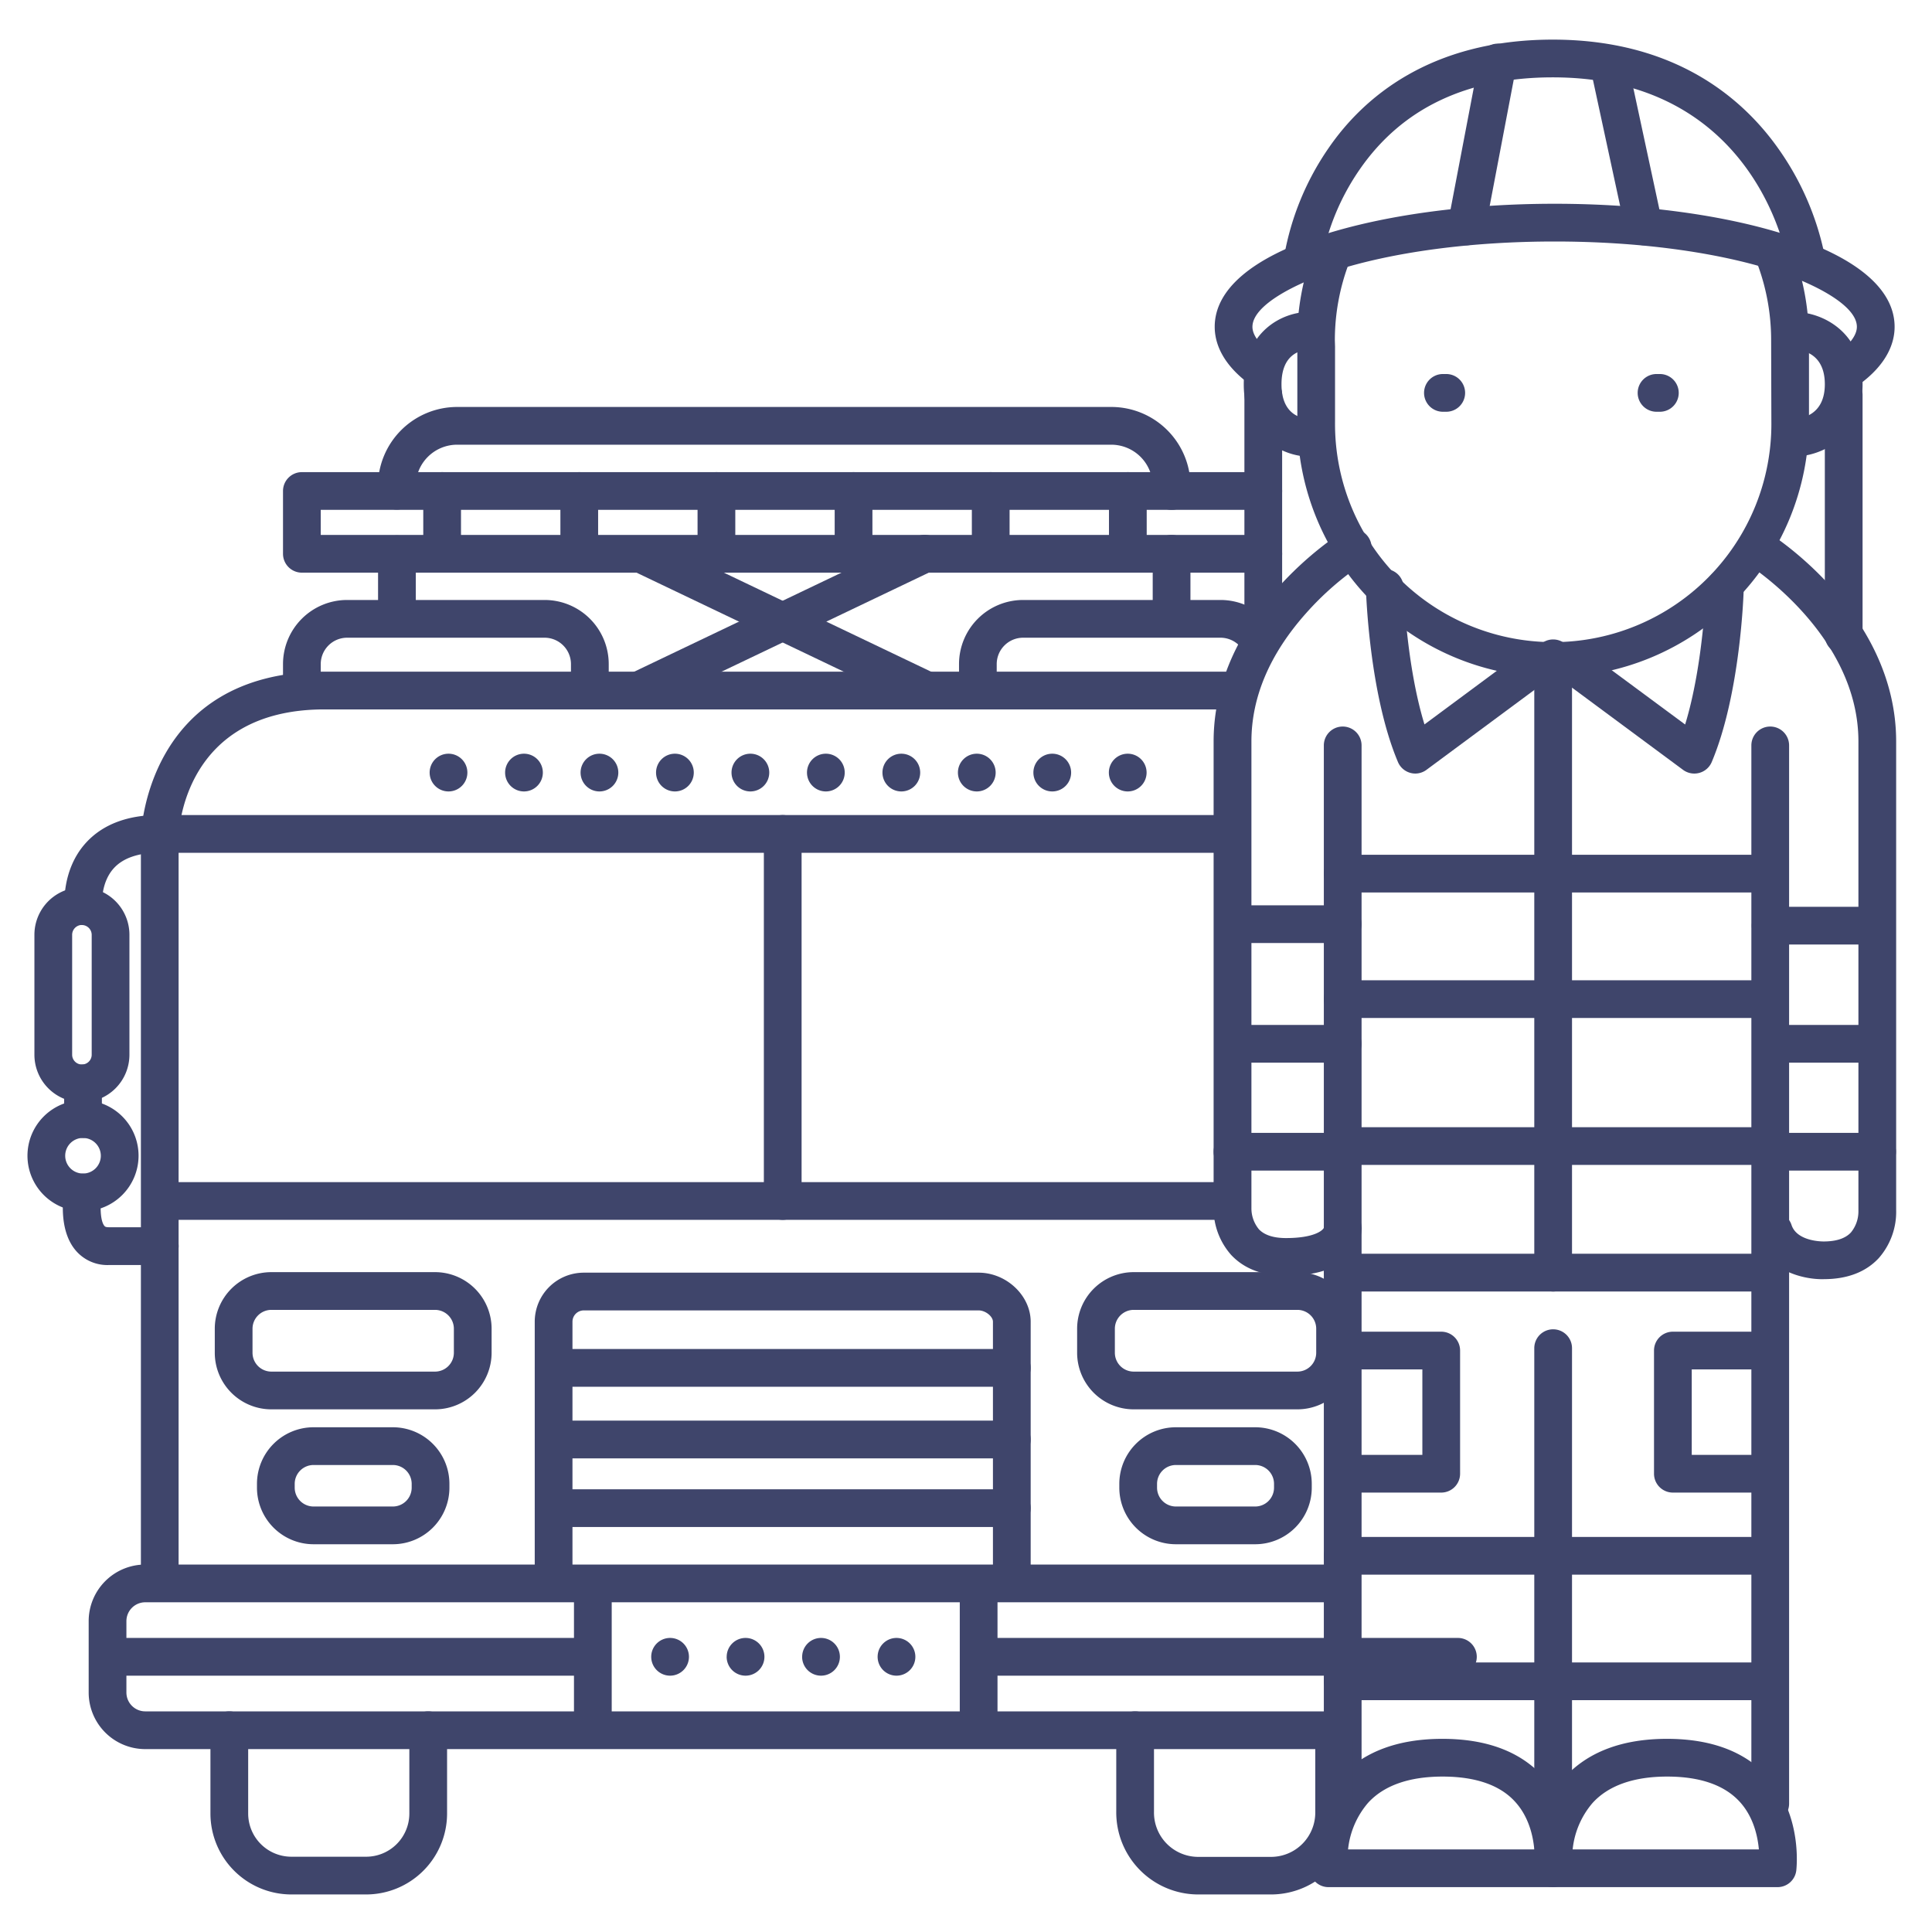 <?xml version="1.0" ?><svg viewBox="0 0 512 512" xmlns="http://www.w3.org/2000/svg"><defs><style>.cls-1{fill:#3f456b;}</style></defs><title/><g id="Lines"><path class="cls-1" d="M482.93,339c-5.42,0-14.75-2.34-17.67-11.27a5,5,0,0,1,9.51-3.11c1.45,4.44,8.31,4.37,8.38,4.38h.14c3.32,0,5.75-.8,7.21-2.37a8.76,8.76,0,0,0,2-5.58c0-.11,0-.22,0-.33V196.49c0-28.5-29.21-46.9-29.5-47.08a5,5,0,0,1,5.26-8.51c1.4.87,34.24,21.57,34.24,55.59v124.1a18.56,18.56,0,0,1-4.65,12.87c-3.42,3.65-8.29,5.51-14.45,5.53Z"/><path class="cls-1" d="M340.79,338.1c-6.2,0-11.08-1.86-14.52-5.53a18.56,18.56,0,0,1-4.65-12.87V196.49c0-34,32.84-54.72,34.24-55.59a5,5,0,0,1,5.26,8.51,78.28,78.28,0,0,0-15,13.1c-9.61,10.78-14.48,22.22-14.48,34V319.82c0,.12,0,.23,0,.34h0a8.71,8.71,0,0,0,2,5.63c1.47,1.53,3.88,2.31,7.17,2.31,7.41,0,9.77-2,10.06-2.79a5,5,0,0,1,10,.41C360.83,326.23,360.61,338.1,340.79,338.1Zm10-12.38Zm0,0h0Zm0-.46h0Z"/><path class="cls-1" d="M469.13,483a5,5,0,0,1-5-5V197.54a5,5,0,1,1,10,0V478A5,5,0,0,1,469.13,483Z"/><path class="cls-1" d="M355.83,483a5,5,0,0,1-5-5V197.54a5,5,0,0,1,10,0V478A5,5,0,0,1,355.83,483Z"/><path class="cls-1" d="M411.6,342.26a5,5,0,0,1-5-5V174.46a5,5,0,0,1,10,0v162.8A5,5,0,0,1,411.6,342.26Z"/><path class="cls-1" d="M411.6,489.14a5,5,0,0,1-5-5V357.28a5,5,0,0,1,10,0V484.14A5,5,0,0,1,411.6,489.14Z"/><path class="cls-1" d="M355.83,310.22H326.62a5,5,0,0,1,0-10h29.21a5,5,0,0,1,0,10Z"/><path class="cls-1" d="M497.46,310.22H470a5,5,0,0,1,0-10h27.45a5,5,0,1,1,0,10Z"/><path class="cls-1" d="M411.6,179.46a67.91,67.91,0,0,1-67.79-67.87V92.07l-.06-1.62v-.18a67.64,67.64,0,0,1,4.56-24.53,5,5,0,0,1,9.33,3.61,57.73,57.73,0,0,0-3.89,20.84l.05,1.61a1.09,1.09,0,0,1,0,.18v19.61a57.82,57.82,0,1,0,115.63,0l-.06-21.27a57.74,57.74,0,0,0-4-21.32,5,5,0,1,1,9.31-3.67,67.71,67.71,0,0,1,4.72,24.94l0,1.87,0,19.44A67.93,67.93,0,0,1,411.6,179.46Z"/><path class="cls-1" d="M475.33,121a5,5,0,0,1,0-10c1.9,0,8.27-.83,8.27-9.17,0-8.72-6.77-9.16-8.13-9.16a5,5,0,0,1,0-10c7.29,0,18.13,5.11,18.13,19.16S482.67,121,475.33,121Z"/><path class="cls-1" d="M347,121c-7,0-17.39-5.11-17.39-19.17s10.32-19.16,17.26-19.16a5,5,0,0,1,.06,10c-2.21.06-7.32,1.09-7.32,9.16s5.21,9.11,7.45,9.17a5,5,0,0,1,5,5A5,5,0,0,1,347,121Z"/><path class="cls-1" d="M383.27,109.12h-.88a5,5,0,0,1,0-10h.88a5,5,0,0,1,0,10Z"/><path class="cls-1" d="M439.92,109.12H439a5,5,0,0,1,0-10h.88a5,5,0,0,1,0,10Z"/><path class="cls-1" d="M411.6,500.11H352.08a5,5,0,0,1-5-4.53c-.05-.58-1.22-14.36,8-24.52,6.19-6.8,15.33-10.25,27.17-10.25s20.9,3.46,26.92,10.28c9,10.22,7.41,24.06,7.34,24.64A5,5,0,0,1,411.6,500.11Zm-54.35-10H406.6c-.31-3.53-1.43-8.53-4.93-12.46-4-4.54-10.56-6.84-19.37-6.84s-15.5,2.33-19.72,6.93A22.44,22.44,0,0,0,357.25,490.11Z"/><path class="cls-1" d="M471.11,500.11H411.6a5,5,0,0,1-5-4.53c-.06-.58-1.23-14.36,8-24.52,6.2-6.8,15.34-10.25,27.17-10.25s20.9,3.46,26.92,10.28c9,10.22,7.41,24.06,7.34,24.64A5,5,0,0,1,471.11,500.11Zm-54.34-10h49.35c-.32-3.53-1.43-8.53-4.93-12.46-4.05-4.54-10.57-6.84-19.38-6.84s-15.55,2.35-19.77,7A22.4,22.4,0,0,0,416.77,490.11Z"/><path class="cls-1" d="M375.07,205a4.87,4.87,0,0,1-1.31-.18,5,5,0,0,1-3.29-2.88c-7.61-18-8.45-44.86-8.49-46a5,5,0,0,1,10-.28c0,.23.64,20.41,5.52,36.32l27.26-20.2a5,5,0,0,1,6,8l-32.67,24.19A5,5,0,0,1,375.07,205Z"/><path class="cls-1" d="M449,205a5,5,0,0,1-3-1l-32.67-24.19a5,5,0,0,1,5.95-8L446.58,192c4.87-15.91,5.51-36.09,5.52-36.32a5,5,0,1,1,10,.28c0,1.14-.87,28-8.48,46A5,5,0,0,1,449,205Z"/><path class="cls-1" d="M468.63,308.72H355.83a5,5,0,1,1,0-10h112.8a5,5,0,0,1,0,10Z"/><path class="cls-1" d="M468.63,342.26H355.83a5,5,0,1,1,0-10h112.8a5,5,0,0,1,0,10Z"/><path class="cls-1" d="M468.63,236.52H355.83a5,5,0,0,1,0-10h112.8a5,5,0,0,1,0,10Z"/><path class="cls-1" d="M468.63,269.78H355.83a5,5,0,1,1,0-10h112.8a5,5,0,0,1,0,10Z"/><path class="cls-1" d="M468.63,417.3H355.83a5,5,0,0,1,0-10h112.8a5,5,0,0,1,0,10Z"/><path class="cls-1" d="M468.63,450.56H355.83a5,5,0,0,1,0-10h112.8a5,5,0,0,1,0,10Z"/><path class="cls-1" d="M355.83,249.91H326.75a5,5,0,0,1,0-10h29.08a5,5,0,0,1,0,10Z"/><path class="cls-1" d="M497.09,250.31H469.23a5,5,0,0,1,0-10h27.86a5,5,0,0,1,0,10Z"/><path class="cls-1" d="M355.83,281.62H326.75a5,5,0,0,1,0-10h29.08a5,5,0,1,1,0,10Z"/><path class="cls-1" d="M496.69,281.62H469.9a5,5,0,0,1,0-10h26.79a5,5,0,0,1,0,10Z"/><path class="cls-1" d="M468.69,395.55H443.33a5,5,0,0,1-5-5V357.91a5,5,0,0,1,5-5h25.36a5,5,0,0,1,0,10H448.33v22.64h20.36a5,5,0,0,1,0,10Z"/><path class="cls-1" d="M381.94,395.55H356.59a5,5,0,0,1,0-10h20.35V362.91H356.59a5,5,0,0,1,0-10h25.35a5,5,0,0,1,5,5v32.64A5,5,0,0,1,381.94,395.55Z"/><path class="cls-1" d="M478.61,73.48a5,5,0,0,1-4.93-4.2c-.33-2-8.77-48.78-62.18-48.78-22.73,0-39.93,8.19-51.12,24.34a62.57,62.57,0,0,0-10.14,24.31,5,5,0,0,1-9.91-1.35,72.51,72.51,0,0,1,11.83-28.66c9-13.06,26.7-28.64,59.34-28.64,32.35,0,50.25,15.54,59.56,28.58a74.51,74.51,0,0,1,12.49,28.6,5,5,0,0,1-4.13,5.74A5.52,5.52,0,0,1,478.61,73.48Z"/><path class="cls-1" d="M334.59,103.11a5,5,0,0,1-2.89-.92c-8.1-5.74-9.79-11.63-9.79-15.57,0-9.86,9.81-18.26,28.37-24.28C366.84,57,388.76,54,412,54s45.15,3,61.71,8.34c18.57,6,28.38,14.42,28.38,24.28,0,3.93-1.69,9.81-9.75,15.54A5,5,0,1,1,486.55,94c2.07-1.47,5.54-4.39,5.54-7.39,0-5.76-11.56-11.56-21.47-14.77C455,66.79,434.22,64,412,64s-43,2.79-58.63,7.85c-9.9,3.21-21.46,9-21.46,14.77,0,3,3.49,5.94,5.57,7.41a5,5,0,0,1-2.89,9.08Z"/><path class="cls-1" d="M334.78,173.36a5,5,0,0,1-5-5V104.65a5,5,0,1,1,10,0v63.71A5,5,0,0,1,334.78,173.36Z"/><path class="cls-1" d="M488.6,173.36a5,5,0,0,1-5-5V104.65a5,5,0,1,1,10,0v63.71A5,5,0,0,1,488.6,173.36Z"/><path class="cls-1" d="M388.65,65a5,5,0,0,1-4.92-5.93L392,15.76a5,5,0,1,1,9.82,1.87l-8.25,43.31A5,5,0,0,1,388.65,65Z"/><path class="cls-1" d="M435.62,65a5,5,0,0,1-4.88-4l-9.13-42.33a5,5,0,0,1,9.78-2.11L440.51,59a5,5,0,0,1-3.83,5.94A5.53,5.53,0,0,1,435.62,65Z"/><path class="cls-1" d="M97,502.05H77.25a21.46,21.46,0,0,1-21.48-21.4V458.53a5,5,0,1,1,10,0v22.12a11.45,11.45,0,0,0,11.48,11.4H97a11.45,11.45,0,0,0,11.48-11.4V458.53a5,5,0,0,1,10,0v22.12A21.47,21.47,0,0,1,97,502.05Z"/><path class="cls-1" d="M337.08,502.05H317.3a21.75,21.75,0,0,1-21.48-22V458.53a5,5,0,0,1,10,0v21.56a11.74,11.74,0,0,0,11.48,12h19.78a11.74,11.74,0,0,0,11.48-12V458.53a5,5,0,0,1,10,0v21.56A21.75,21.75,0,0,1,337.08,502.05Z"/><path class="cls-1" d="M42.34,423.92a5,5,0,0,1-5-5V221.72C37.34,221.21,38.5,178,86,178H327.68a5,5,0,0,1,0,10H86c-37.53,0-38.64,32.46-38.67,33.84V418.92A5,5,0,0,1,42.34,423.92Z"/><path class="cls-1" d="M325.83,226H42.88a5,5,0,0,1,0-10h283a5,5,0,0,1,0,10Z"/><path class="cls-1" d="M325.19,323.27H42.88a5,5,0,1,1,0-10H325.19a5,5,0,1,1,0,10Z"/><path class="cls-1" d="M268.14,424.27a5,5,0,0,1-5-5v-69c0-1.42-2-3-3.79-3H154.71a3,3,0,0,0-3,3v69a5,5,0,0,1-10,0v-69a13,13,0,0,1,13-13H259.35c7.35,0,13.79,6.07,13.79,13v69A5,5,0,0,1,268.14,424.27Z"/><path class="cls-1" d="M207.43,323.27a5,5,0,0,1-5-5V221a5,5,0,1,1,10,0v97.3A5,5,0,0,1,207.43,323.27Z"/><path class="cls-1" d="M157.11,460.66a5,5,0,0,1-5-5V420.81a5,5,0,0,1,10,0v34.85A5,5,0,0,1,157.11,460.66Z"/><path class="cls-1" d="M259.35,460.66a5,5,0,0,1-5-5V420.81a5,5,0,1,1,10,0v34.85A5,5,0,0,1,259.35,460.66Z"/><path class="cls-1" d="M21.71,292.12A12.61,12.61,0,0,1,9.12,279.53v-31.8a12.59,12.59,0,0,1,25.18,0v31.8A12.61,12.61,0,0,1,21.71,292.12Zm0-47a2.62,2.62,0,0,0-2.59,2.59v31.8a2.59,2.59,0,0,0,5.18,0v-31.8A2.62,2.62,0,0,0,21.71,245.14Z"/><path class="cls-1" d="M22.11,245.14a5,5,0,0,1-5-4.51c0-.41-.91-10,5.62-17.23,4.47-4.93,11.06-7.43,19.58-7.43a5,5,0,0,1,0,10c-5.58,0-9.68,1.39-12.17,4.14-3.47,3.83-3.09,9.48-3.08,9.54a5,5,0,0,1-4.49,5.46Z"/><path class="cls-1" d="M354.09,463.53H38.5a15,15,0,0,1-15-15V429.62a15,15,0,0,1,15-15H354.84a5,5,0,1,1,0,10H38.5a5,5,0,0,0-5,5v18.91a5,5,0,0,0,5,5H354.09a5,5,0,0,1,0,10Z"/><path class="cls-1" d="M343.81,373.49H300.45a15,15,0,0,1-15-15v-6.36a15,15,0,0,1,15-15h43.36a15,15,0,0,1,15,15v6.36A15,15,0,0,1,343.81,373.49Zm-43.36-26.36a5,5,0,0,0-5,5v6.36a5,5,0,0,0,5,5h43.36a5,5,0,0,0,5-5v-6.36a5,5,0,0,0-5-5Z"/><path class="cls-1" d="M332.63,409.24h-21a15,15,0,0,1-15-15v-1a15,15,0,0,1,15-15h21a15,15,0,0,1,15,15v1A15,15,0,0,1,332.63,409.24Zm-21-21a5,5,0,0,0-5,5v1a5,5,0,0,0,5,5h21a5,5,0,0,0,5-5v-1a5,5,0,0,0-5-5Z"/><path class="cls-1" d="M115.28,373.49H71.92a15,15,0,0,1-15-15v-6.36a15,15,0,0,1,15-15h43.36a15,15,0,0,1,15,15v6.36A15,15,0,0,1,115.28,373.49ZM71.92,347.13a5,5,0,0,0-5,5v6.36a5,5,0,0,0,5,5h43.36a5,5,0,0,0,5-5v-6.36a5,5,0,0,0-5-5Z"/><path class="cls-1" d="M104.1,409.24h-21a15,15,0,0,1-15-15v-1a15,15,0,0,1,15-15h21a15,15,0,0,1,15,15v1A15,15,0,0,1,104.1,409.24Zm-21-21a5,5,0,0,0-5,5v1a5,5,0,0,0,5,5h21a5,5,0,0,0,5-5v-1a5,5,0,0,0-5-5Z"/><path class="cls-1" d="M22,321a14.72,14.72,0,1,1,14.72-14.72A14.74,14.74,0,0,1,22,321Zm0-19.44a4.72,4.72,0,1,0,4.72,4.72A4.73,4.73,0,0,0,22,301.57Z"/><path class="cls-1" d="M22,301.57a5,5,0,0,1-5-5v-9.45a5,5,0,0,1,10,0v9.45A5,5,0,0,1,22,301.57Z"/><path class="cls-1" d="M42.34,335.25H28.76A11,11,0,0,1,20,331.31c-4.59-5.49-3.24-14.46-2.92-16.2a5,5,0,0,1,9.84,1.78c-.42,2.41-.4,6.65.76,8,.11.13.29.34,1.11.34H42.34a5,5,0,1,1,0,10Z"/><path class="cls-1" d="M334.78,151.76H80a5,5,0,0,1-5-5V130.12a5,5,0,0,1,5-5H334.78a5,5,0,0,1,0,10H85v6.64H334.78a5,5,0,0,1,0,10Z"/><path class="cls-1" d="M105.19,168.65a5,5,0,0,1-5-5V146.89a5,5,0,0,1,10,0v16.76A5,5,0,0,1,105.19,168.65Z"/><path class="cls-1" d="M310.48,168.65a5,5,0,0,1-5-5V146.76a5,5,0,0,1,10,0v16.89A5,5,0,0,1,310.48,168.65Z"/><path class="cls-1" d="M310.48,135.12a5,5,0,0,1-5-5v-1.27a11,11,0,0,0-11-11H121.16a11,11,0,0,0-11,11v1.2a5,5,0,0,1-10,0v-1.2a21,21,0,0,1,21-21H294.5a21,21,0,0,1,21,21v1.27A5,5,0,0,1,310.48,135.12Z"/><path class="cls-1" d="M156.31,187.24a5,5,0,0,1-5-5V176a7,7,0,0,0-7-7H92a7,7,0,0,0-7,7v6.26a5,5,0,0,1-10,0V176a17,17,0,0,1,17-17h52.32a17,17,0,0,1,17,17v6.26A5,5,0,0,1,156.31,187.24Z"/><path class="cls-1" d="M259.15,187.24a5,5,0,0,1-5-5V176a17,17,0,0,1,17-17h52.32a17,17,0,0,1,14.06,7.49,5,5,0,1,1-8.28,5.61,7,7,0,0,0-5.78-3.1H271.14a7,7,0,0,0-7,7v6.26A5,5,0,0,1,259.15,187.24Z"/><path class="cls-1" d="M244.77,187.58a5,5,0,0,1-2.15-.49L167.93,151.4a5,5,0,0,1,4.31-9l74.69,35.69a5,5,0,0,1-2.16,9.51Z"/><path class="cls-1" d="M170.09,187.58a5,5,0,0,1-2.16-9.51l74.69-35.69a5,5,0,1,1,4.31,9l-74.69,35.69A5,5,0,0,1,170.09,187.58Z"/></g><g id="Outline"><path class="cls-1" d="M152.89,444.07H30.1a5,5,0,0,1,0-10H152.89a5,5,0,1,1,0,10Z"/><path class="cls-1" d="M386.36,444.07H263.57a5,5,0,0,1,0-10H386.36a5,5,0,0,1,0,10Z"/><path class="cls-1" d="M232.58,439.07a5,5,0,0,1,5-5h0a5,5,0,0,1,5,5h0a5,5,0,0,1-5,5h0A5,5,0,0,1,232.58,439.07Zm-20,0a5,5,0,0,1,5-5h0a5,5,0,0,1,5,5h0a5,5,0,0,1-5,5h0A5,5,0,0,1,212.57,439.07Zm-20,0a5,5,0,0,1,5-5h0a5,5,0,0,1,5,5h0a5,5,0,0,1-5,5h0A5,5,0,0,1,192.57,439.07Zm-20,0a5,5,0,0,1,5-5h0a5,5,0,0,1,5,5h0a5,5,0,0,1-5,5h0A5,5,0,0,1,172.58,439.07Z"/><path class="cls-1" d="M293.86,204.74a5,5,0,0,1,5-5h0a5,5,0,0,1,5,5h0a5,5,0,0,1-5,5h0A5,5,0,0,1,293.86,204.74Zm-20,0a5,5,0,0,1,5-5h0a5,5,0,0,1,5,5h0a5,5,0,0,1-5,5h0A5,5,0,0,1,273.86,204.74Zm-20,0a5,5,0,0,1,5-5h0a5,5,0,0,1,5,5h0a5,5,0,0,1-5,5h0A5,5,0,0,1,253.86,204.74Zm-20,0a5,5,0,0,1,5-5h0a5,5,0,0,1,5,5h0a5,5,0,0,1-5,5h0A5,5,0,0,1,233.86,204.74Zm-20,0a5,5,0,0,1,5-5h0a5,5,0,0,1,5,5h0a5,5,0,0,1-5,5h0A5,5,0,0,1,213.86,204.74Zm-20,0a5,5,0,0,1,5-5h0a5,5,0,0,1,5,5h0a5,5,0,0,1-5,5h0A5,5,0,0,1,193.86,204.74Zm-20,0a5,5,0,0,1,5-5h0a5,5,0,0,1,5,5h0a5,5,0,0,1-5,5h0A5,5,0,0,1,173.86,204.74Zm-20,0a5,5,0,0,1,5-5h0a5,5,0,0,1,5,5h0a5,5,0,0,1-5,5h0A5,5,0,0,1,153.86,204.74Zm-20,0a5,5,0,0,1,5-5h0a5,5,0,0,1,5,5h0a5,5,0,0,1-5,5h0A5,5,0,0,1,133.86,204.74Zm-20,0a5,5,0,0,1,5-5h0a5,5,0,0,1,5,5h0a5,5,0,0,1-5,5h0A5,5,0,0,1,113.86,204.74Z"/><path class="cls-1" d="M268.14,367.5H146.72a5,5,0,0,1,0-10H268.14a5,5,0,0,1,0,10Z"/><path class="cls-1" d="M268.14,404.67H146.72a5,5,0,1,1,0-10H268.14a5,5,0,0,1,0,10Z"/><path class="cls-1" d="M268.14,386.48H146.72a5,5,0,0,1,0-10H268.14a5,5,0,0,1,0,10Z"/><path class="cls-1" d="M117.17,151.76a5,5,0,0,1-5-5V130.12a5,5,0,0,1,10,0v16.64A5,5,0,0,1,117.17,151.76Z"/><path class="cls-1" d="M298.89,151.76a5,5,0,0,1-5-5V130.12a5,5,0,0,1,10,0v16.64A5,5,0,0,1,298.89,151.76Z"/><path class="cls-1" d="M262.55,151.76a5,5,0,0,1-5-5V130.12a5,5,0,0,1,10,0v16.64A5,5,0,0,1,262.55,151.76Z"/><path class="cls-1" d="M226.2,151.76a5,5,0,0,1-5-5V130.12a5,5,0,0,1,10,0v16.64A5,5,0,0,1,226.2,151.76Z"/><path class="cls-1" d="M189.86,151.76a5,5,0,0,1-5-5V130.12a5,5,0,0,1,10,0v16.64A5,5,0,0,1,189.86,151.76Z"/><path class="cls-1" d="M153.51,151.76a5,5,0,0,1-5-5V130.12a5,5,0,0,1,10,0v16.64A5,5,0,0,1,153.51,151.76Z"/></g></svg>